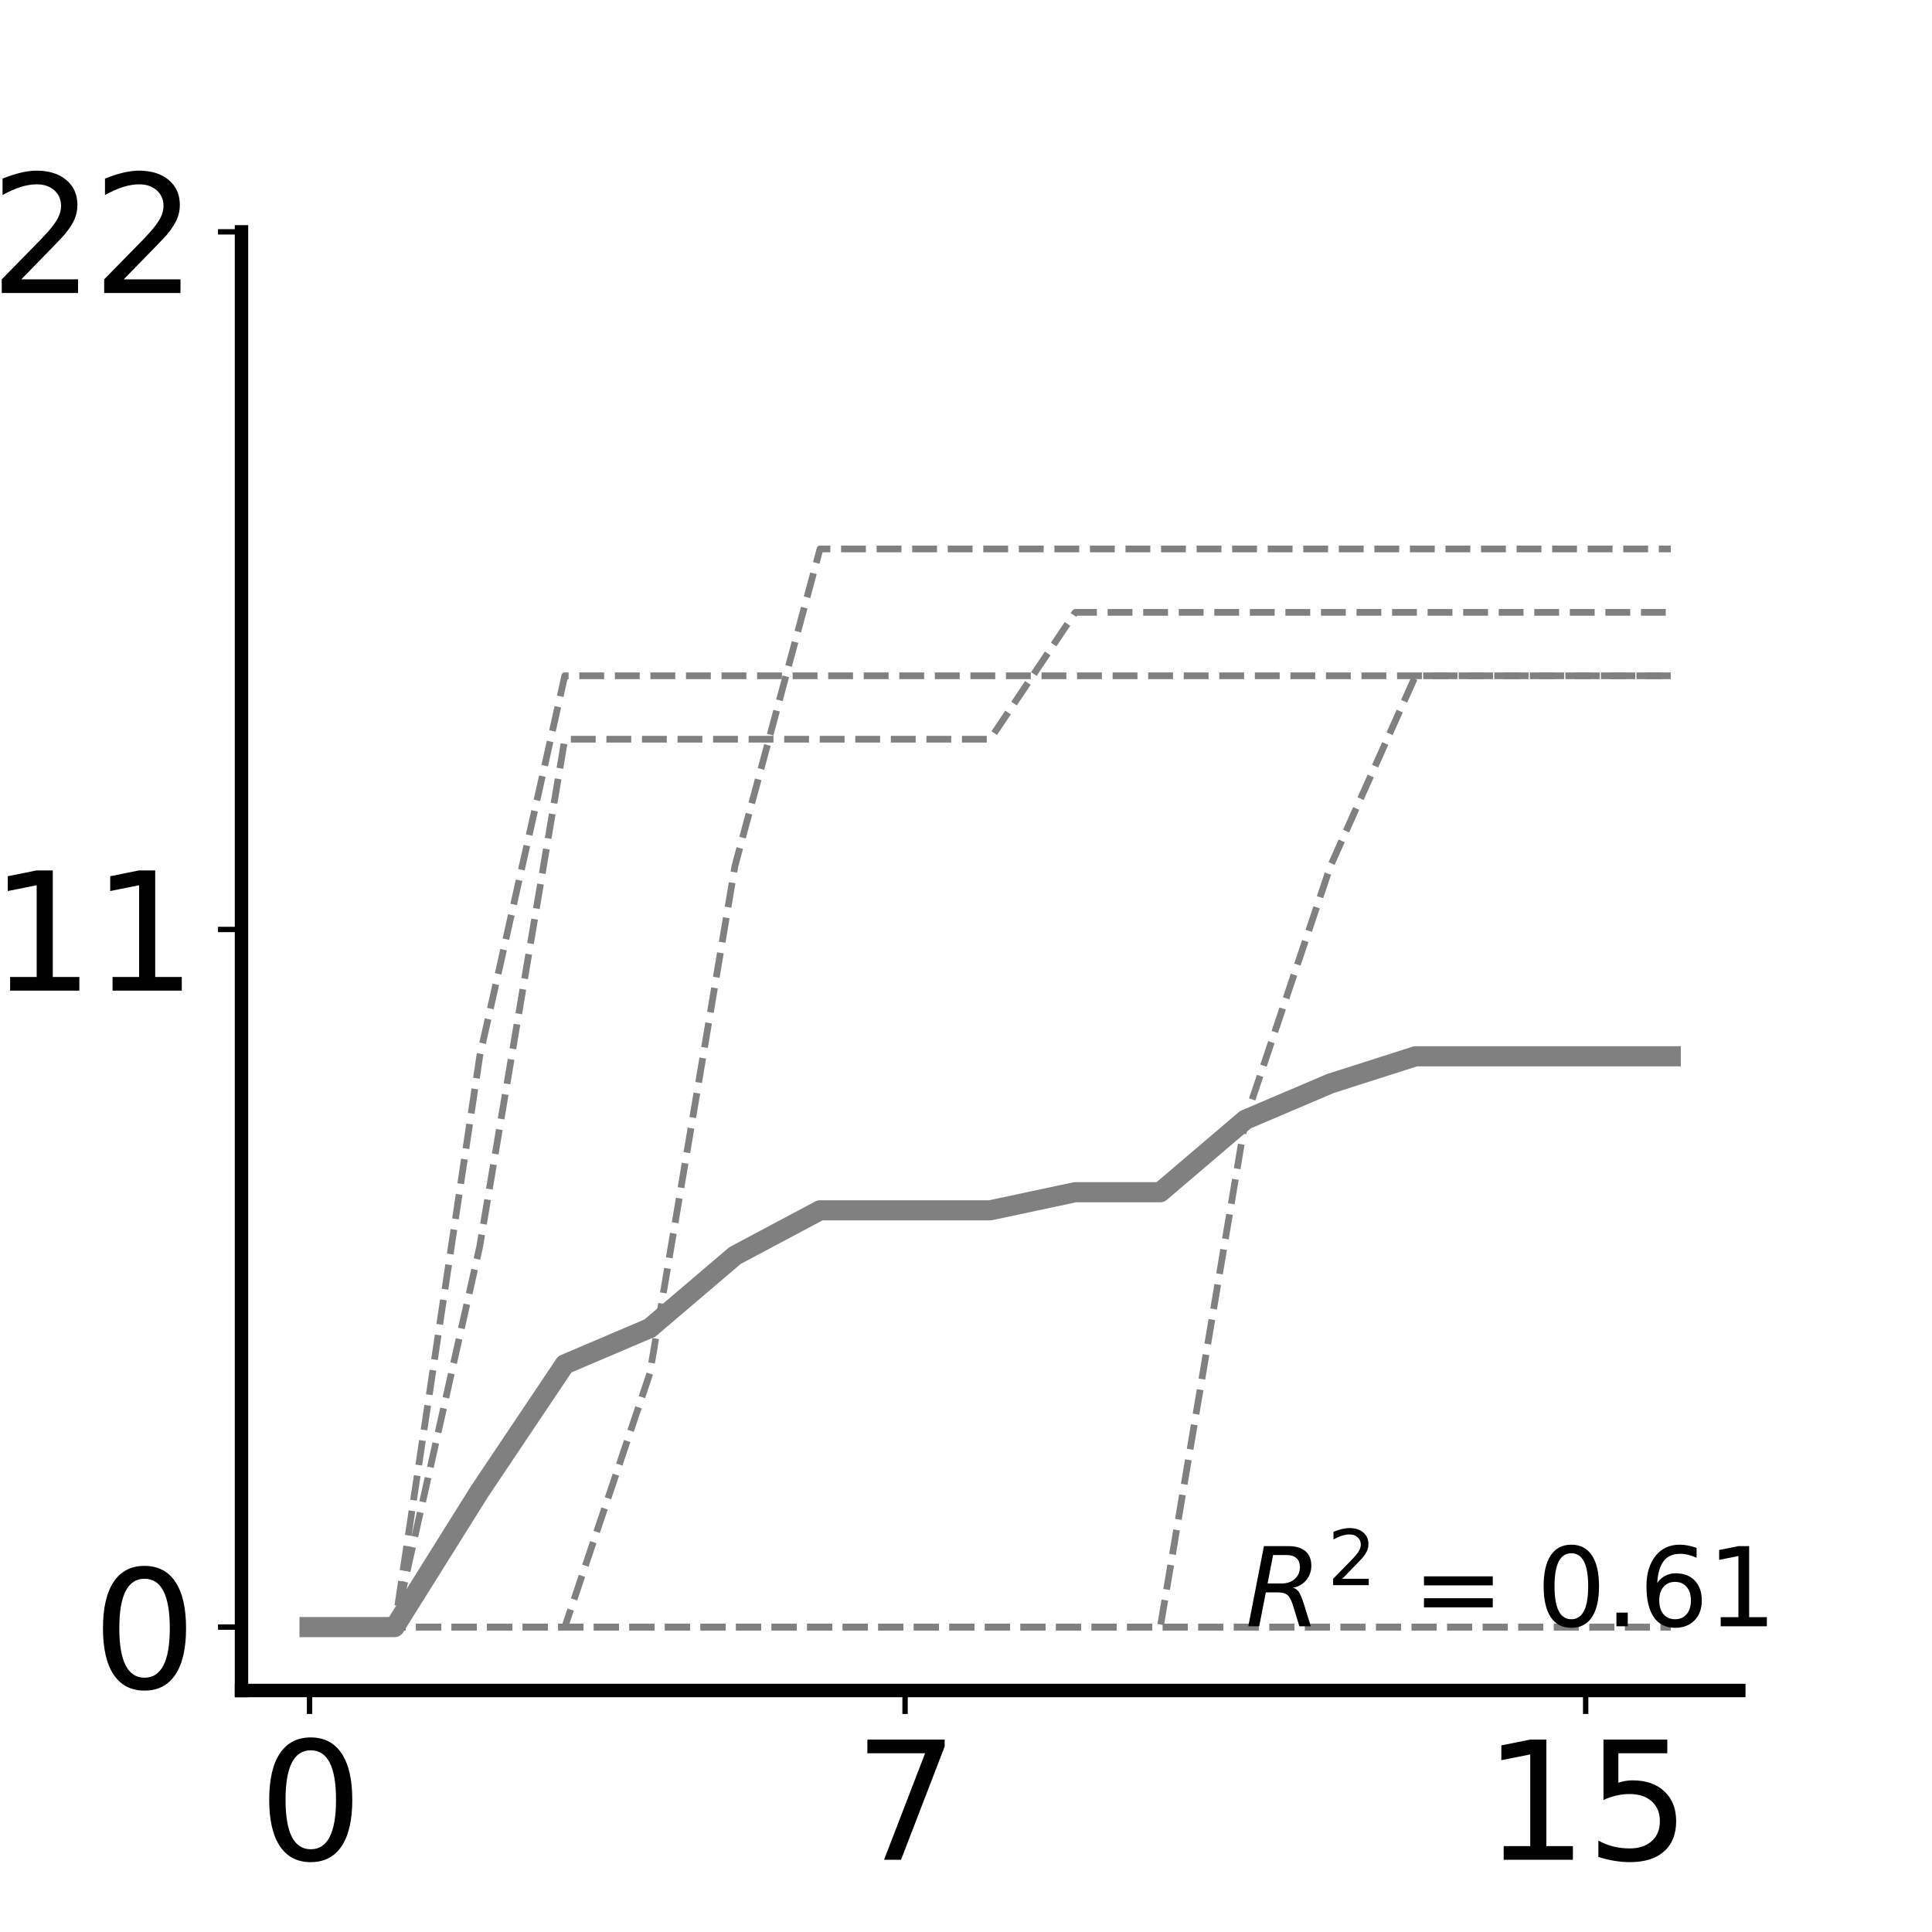<?xml version="1.0" encoding="utf-8" standalone="no"?>
<!DOCTYPE svg PUBLIC "-//W3C//DTD SVG 1.1//EN"
  "http://www.w3.org/Graphics/SVG/1.1/DTD/svg11.dtd">
<svg xmlns:xlink="http://www.w3.org/1999/xlink" width="288pt" height="288pt" viewBox="0 0 288 288" xmlns="http://www.w3.org/2000/svg" version="1.1">
 <defs>
  <style type="text/css">*{stroke-linejoin: round; stroke-linecap: butt}</style>
 </defs>
 <g id="figure_1">
  <g id="patch_1">
   <path d="M 0 288 
L 288 288 
L 288 0 
L 0 0 
z
" style="fill: #ffffff"/>
  </g>
  <g id="axes_1">
   <g id="patch_2">
    <path d="M 36 252 
L 259.2 252 
L 259.2 34.56 
L 36 34.56 
z
" style="fill: #ffffff"/>
   </g>
   <g id="matplotlib.axis_1">
    <g id="xtick_1">
     <g id="line2d_1">
      <defs>
       <path id="m0b14f88c48" d="M 0 0 
L 0 3.5 
" style="stroke: #000000; stroke-width: 0.8"/>
      </defs>
      <g>
       <use xlink:href="#m0b14f88c48" x="46.145" y="252" style="stroke: #000000; stroke-width: 0.8"/>
      </g>
     </g>
     <g id="text_1">
      <!-- 0 -->
      <g transform="translate(38.51 277.236) scale(0.24 -0.24)">
       <defs>
        <path id="DejaVuSans-30" d="M 2034 4250 
Q 1547 4250 1301 3770 
Q 1056 3291 1056 2328 
Q 1056 1369 1301 889 
Q 1547 409 2034 409 
Q 2525 409 2770 889 
Q 3016 1369 3016 2328 
Q 3016 3291 2770 3770 
Q 2525 4250 2034 4250 
z
M 2034 4750 
Q 2819 4750 3233 4129 
Q 3647 3509 3647 2328 
Q 3647 1150 3233 529 
Q 2819 -91 2034 -91 
Q 1250 -91 836 529 
Q 422 1150 422 2328 
Q 422 3509 836 4129 
Q 1250 4750 2034 4750 
z
" transform="scale(0.016)"/>
       </defs>
       <use xlink:href="#DejaVuSans-30"/>
      </g>
     </g>
    </g>
    <g id="xtick_2">
     <g id="line2d_2">
      <g>
       <use xlink:href="#m0b14f88c48" x="134.918" y="252" style="stroke: #000000; stroke-width: 0.8"/>
      </g>
     </g>
     <g id="text_2">
      <!-- 7 -->
      <g transform="translate(127.283 277.236) scale(0.24 -0.24)">
       <defs>
        <path id="DejaVuSans-37" d="M 525 4666 
L 3525 4666 
L 3525 4397 
L 1831 0 
L 1172 0 
L 2766 4134 
L 525 4134 
L 525 4666 
z
" transform="scale(0.016)"/>
       </defs>
       <use xlink:href="#DejaVuSans-37"/>
      </g>
     </g>
    </g>
    <g id="xtick_3">
     <g id="line2d_3">
      <g>
       <use xlink:href="#m0b14f88c48" x="236.373" y="252" style="stroke: #000000; stroke-width: 0.8"/>
      </g>
     </g>
     <g id="text_3">
      <!-- 15 -->
      <g transform="translate(221.103 277.236) scale(0.24 -0.24)">
       <defs>
        <path id="DejaVuSans-31" d="M 794 531 
L 1825 531 
L 1825 4091 
L 703 3866 
L 703 4441 
L 1819 4666 
L 2450 4666 
L 2450 531 
L 3481 531 
L 3481 0 
L 794 0 
L 794 531 
z
" transform="scale(0.016)"/>
        <path id="DejaVuSans-35" d="M 691 4666 
L 3169 4666 
L 3169 4134 
L 1269 4134 
L 1269 2991 
Q 1406 3038 1543 3061 
Q 1681 3084 1819 3084 
Q 2600 3084 3056 2656 
Q 3513 2228 3513 1497 
Q 3513 744 3044 326 
Q 2575 -91 1722 -91 
Q 1428 -91 1123 -41 
Q 819 9 494 109 
L 494 744 
Q 775 591 1075 516 
Q 1375 441 1709 441 
Q 2250 441 2565 725 
Q 2881 1009 2881 1497 
Q 2881 1984 2565 2268 
Q 2250 2553 1709 2553 
Q 1456 2553 1204 2497 
Q 953 2441 691 2322 
L 691 4666 
z
" transform="scale(0.016)"/>
       </defs>
       <use xlink:href="#DejaVuSans-31"/>
       <use xlink:href="#DejaVuSans-35" x="63.623"/>
      </g>
     </g>
    </g>
   </g>
   <g id="matplotlib.axis_2">
    <g id="ytick_1">
     <g id="line2d_4">
      <defs>
       <path id="mcf7964699c" d="M 0 0 
L -3.5 0 
" style="stroke: #000000; stroke-width: 0.8"/>
      </defs>
      <g>
       <use xlink:href="#mcf7964699c" x="36" y="242.546" style="stroke: #000000; stroke-width: 0.8"/>
      </g>
     </g>
     <g id="text_4">
      <!-- 0 -->
      <g transform="translate(13.73 251.664) scale(0.24 -0.24)">
       <use xlink:href="#DejaVuSans-30"/>
      </g>
     </g>
    </g>
    <g id="ytick_2">
     <g id="line2d_5">
      <g>
       <use xlink:href="#mcf7964699c" x="36" y="138.553" style="stroke: #000000; stroke-width: 0.8"/>
      </g>
     </g>
     <g id="text_5">
      <!-- 11 -->
      <g transform="translate(-1.54 147.671) scale(0.24 -0.24)">
       <use xlink:href="#DejaVuSans-31"/>
       <use xlink:href="#DejaVuSans-31" x="63.623"/>
      </g>
     </g>
    </g>
    <g id="ytick_3">
     <g id="line2d_6">
      <g>
       <use xlink:href="#mcf7964699c" x="36" y="34.56" style="stroke: #000000; stroke-width: 0.8"/>
      </g>
     </g>
     <g id="text_6">
      <!-- 22 -->
      <g transform="translate(-1.54 43.678) scale(0.24 -0.24)">
       <defs>
        <path id="DejaVuSans-32" d="M 1228 531 
L 3431 531 
L 3431 0 
L 469 0 
L 469 531 
Q 828 903 1448 1529 
Q 2069 2156 2228 2338 
Q 2531 2678 2651 2914 
Q 2772 3150 2772 3378 
Q 2772 3750 2511 3984 
Q 2250 4219 1831 4219 
Q 1534 4219 1204 4116 
Q 875 4013 500 3803 
L 500 4441 
Q 881 4594 1212 4672 
Q 1544 4750 1819 4750 
Q 2544 4750 2975 4387 
Q 3406 4025 3406 3419 
Q 3406 3131 3298 2873 
Q 3191 2616 2906 2266 
Q 2828 2175 2409 1742 
Q 1991 1309 1228 531 
z
" transform="scale(0.016)"/>
       </defs>
       <use xlink:href="#DejaVuSans-32"/>
       <use xlink:href="#DejaVuSans-32" x="63.623"/>
      </g>
     </g>
    </g>
   </g>
   <g id="line2d_7">
    <path d="M 46.145 242.546 
L 58.827 242.546 
L 71.509 222.288 
L 84.191 203.38 
L 96.873 197.978 
L 109.555 187.173 
L 122.236 180.42 
L 134.918 180.42 
L 147.6 180.42 
L 160.282 177.719 
L 172.964 177.719 
L 185.645 166.915 
L 198.327 161.513 
L 211.009 157.461 
L 223.691 157.461 
L 236.373 157.461 
L 249.055 157.461 
" clip-path="url(#pb4f404c967)" style="fill: none; stroke: #808080; stroke-width: 3; stroke-linecap: square"/>
   </g>
   <g id="line2d_8">
    <path d="M 46.145 242.546 
L 58.827 242.546 
L 71.509 157.461 
L 84.191 100.737 
L 96.873 100.737 
L 109.555 100.737 
L 122.236 100.737 
L 134.918 100.737 
L 147.6 100.737 
L 160.282 100.737 
L 172.964 100.737 
L 185.645 100.737 
L 198.327 100.737 
L 211.009 100.737 
L 223.691 100.737 
L 236.373 100.737 
L 249.055 100.737 
" clip-path="url(#pb4f404c967)" style="fill: none; stroke-dasharray: 3.7,1.6; stroke-dashoffset: 0; stroke: #808080"/>
   </g>
   <g id="line2d_9">
    <path d="M 46.145 242.546 
L 58.827 242.546 
L 71.509 242.546 
L 84.191 242.546 
L 96.873 242.546 
L 109.555 242.546 
L 122.236 242.546 
L 134.918 242.546 
L 147.6 242.546 
L 160.282 242.546 
L 172.964 242.546 
L 185.645 242.546 
L 198.327 242.546 
L 211.009 242.546 
L 223.691 242.546 
L 236.373 242.546 
L 249.055 242.546 
" clip-path="url(#pb4f404c967)" style="fill: none; stroke-dasharray: 3.7,1.6; stroke-dashoffset: 0; stroke: #808080"/>
   </g>
   <g id="line2d_10">
    <path d="M 46.145 242.546 
L 58.827 242.546 
L 71.509 242.546 
L 84.191 242.546 
L 96.873 242.546 
L 109.555 242.546 
L 122.236 242.546 
L 134.918 242.546 
L 147.6 242.546 
L 160.282 242.546 
L 172.964 242.546 
L 185.645 166.915 
L 198.327 129.099 
L 211.009 100.737 
L 223.691 100.737 
L 236.373 100.737 
L 249.055 100.737 
" clip-path="url(#pb4f404c967)" style="fill: none; stroke-dasharray: 3.7,1.6; stroke-dashoffset: 0; stroke: #808080"/>
   </g>
   <g id="line2d_11">
    <path d="M 46.145 242.546 
L 58.827 242.546 
L 71.509 242.546 
L 84.191 242.546 
L 96.873 242.546 
L 109.555 242.546 
L 122.236 242.546 
L 134.918 242.546 
L 147.6 242.546 
L 160.282 242.546 
L 172.964 242.546 
L 185.645 242.546 
L 198.327 242.546 
L 211.009 242.546 
L 223.691 242.546 
L 236.373 242.546 
L 249.055 242.546 
" clip-path="url(#pb4f404c967)" style="fill: none; stroke-dasharray: 3.7,1.6; stroke-dashoffset: 0; stroke: #808080"/>
   </g>
   <g id="line2d_12">
    <path d="M 46.145 242.546 
L 58.827 242.546 
L 71.509 242.546 
L 84.191 242.546 
L 96.873 242.546 
L 109.555 242.546 
L 122.236 242.546 
L 134.918 242.546 
L 147.6 242.546 
L 160.282 242.546 
L 172.964 242.546 
L 185.645 242.546 
L 198.327 242.546 
L 211.009 242.546 
L 223.691 242.546 
L 236.373 242.546 
L 249.055 242.546 
" clip-path="url(#pb4f404c967)" style="fill: none; stroke-dasharray: 3.7,1.6; stroke-dashoffset: 0; stroke: #808080"/>
   </g>
   <g id="line2d_13">
    <path d="M 46.145 242.546 
L 58.827 242.546 
L 71.509 242.546 
L 84.191 242.546 
L 96.873 204.73 
L 109.555 129.099 
L 122.236 81.83 
L 134.918 81.83 
L 147.6 81.83 
L 160.282 81.83 
L 172.964 81.83 
L 185.645 81.83 
L 198.327 81.83 
L 211.009 81.83 
L 223.691 81.83 
L 236.373 81.83 
L 249.055 81.83 
" clip-path="url(#pb4f404c967)" style="fill: none; stroke-dasharray: 3.7,1.6; stroke-dashoffset: 0; stroke: #808080"/>
   </g>
   <g id="line2d_14">
    <path d="M 46.145 242.546 
L 58.827 242.546 
L 71.509 185.823 
L 84.191 110.191 
L 96.873 110.191 
L 109.555 110.191 
L 122.236 110.191 
L 134.918 110.191 
L 147.6 110.191 
L 160.282 91.283 
L 172.964 91.283 
L 185.645 91.283 
L 198.327 91.283 
L 211.009 91.283 
L 223.691 91.283 
L 236.373 91.283 
L 249.055 91.283 
" clip-path="url(#pb4f404c967)" style="fill: none; stroke-dasharray: 3.7,1.6; stroke-dashoffset: 0; stroke: #808080"/>
   </g>
   <g id="patch_3">
    <path d="M 36 252 
L 36 34.56 
" style="fill: none; stroke: #000000; stroke-width: 2; stroke-linejoin: miter; stroke-linecap: square"/>
   </g>
   <g id="patch_4">
    <path d="M 36 252 
L 259.2 252 
" style="fill: none; stroke: #000000; stroke-width: 2; stroke-linejoin: miter; stroke-linecap: square"/>
   </g>
   <g id="text_7">
    <!-- $R^2$ = 0.61 -->
    <g transform="translate(185.645 242.546) scale(0.16 -0.16)">
     <defs>
      <path id="DejaVuSans-Oblique-52" d="M 1613 4147 
L 1294 2491 
L 2106 2491 
Q 2584 2491 2879 2755 
Q 3175 3019 3175 3444 
Q 3175 3784 2976 3965 
Q 2778 4147 2406 4147 
L 1613 4147 
z
M 2772 2241 
Q 2972 2194 3105 2009 
Q 3238 1825 3413 1275 
L 3809 0 
L 3144 0 
L 2778 1197 
Q 2638 1659 2453 1815 
Q 2269 1972 1888 1972 
L 1191 1972 
L 806 0 
L 172 0 
L 1081 4666 
L 2503 4666 
Q 3150 4666 3495 4373 
Q 3841 4081 3841 3531 
Q 3841 3044 3547 2687 
Q 3253 2331 2772 2241 
z
" transform="scale(0.016)"/>
      <path id="DejaVuSans-20" transform="scale(0.016)"/>
      <path id="DejaVuSans-3d" d="M 678 2906 
L 4684 2906 
L 4684 2381 
L 678 2381 
L 678 2906 
z
M 678 1631 
L 4684 1631 
L 4684 1100 
L 678 1100 
L 678 1631 
z
" transform="scale(0.016)"/>
      <path id="DejaVuSans-2e" d="M 684 794 
L 1344 794 
L 1344 0 
L 684 0 
L 684 794 
z
" transform="scale(0.016)"/>
      <path id="DejaVuSans-36" d="M 2113 2584 
Q 1688 2584 1439 2293 
Q 1191 2003 1191 1497 
Q 1191 994 1439 701 
Q 1688 409 2113 409 
Q 2538 409 2786 701 
Q 3034 994 3034 1497 
Q 3034 2003 2786 2293 
Q 2538 2584 2113 2584 
z
M 3366 4563 
L 3366 3988 
Q 3128 4100 2886 4159 
Q 2644 4219 2406 4219 
Q 1781 4219 1451 3797 
Q 1122 3375 1075 2522 
Q 1259 2794 1537 2939 
Q 1816 3084 2150 3084 
Q 2853 3084 3261 2657 
Q 3669 2231 3669 1497 
Q 3669 778 3244 343 
Q 2819 -91 2113 -91 
Q 1303 -91 875 529 
Q 447 1150 447 2328 
Q 447 3434 972 4092 
Q 1497 4750 2381 4750 
Q 2619 4750 2861 4703 
Q 3103 4656 3366 4563 
z
" transform="scale(0.016)"/>
     </defs>
     <use xlink:href="#DejaVuSans-Oblique-52" transform="translate(0 0.766)"/>
     <use xlink:href="#DejaVuSans-32" transform="translate(76.499 39.047) scale(0.7)"/>
     <use xlink:href="#DejaVuSans-20" transform="translate(123.77 0.766)"/>
     <use xlink:href="#DejaVuSans-3d" transform="translate(155.557 0.766)"/>
     <use xlink:href="#DejaVuSans-20" transform="translate(239.346 0.766)"/>
     <use xlink:href="#DejaVuSans-30" transform="translate(271.133 0.766)"/>
     <use xlink:href="#DejaVuSans-2e" transform="translate(334.756 0.766)"/>
     <use xlink:href="#DejaVuSans-36" transform="translate(366.543 0.766)"/>
     <use xlink:href="#DejaVuSans-31" transform="translate(430.166 0.766)"/>
    </g>
   </g>
  </g>
 </g>
 <defs>
  <clipPath id="pb4f404c967">
   <rect x="36" y="34.56" width="223.2" height="217.44"/>
  </clipPath>
 </defs>
</svg>
